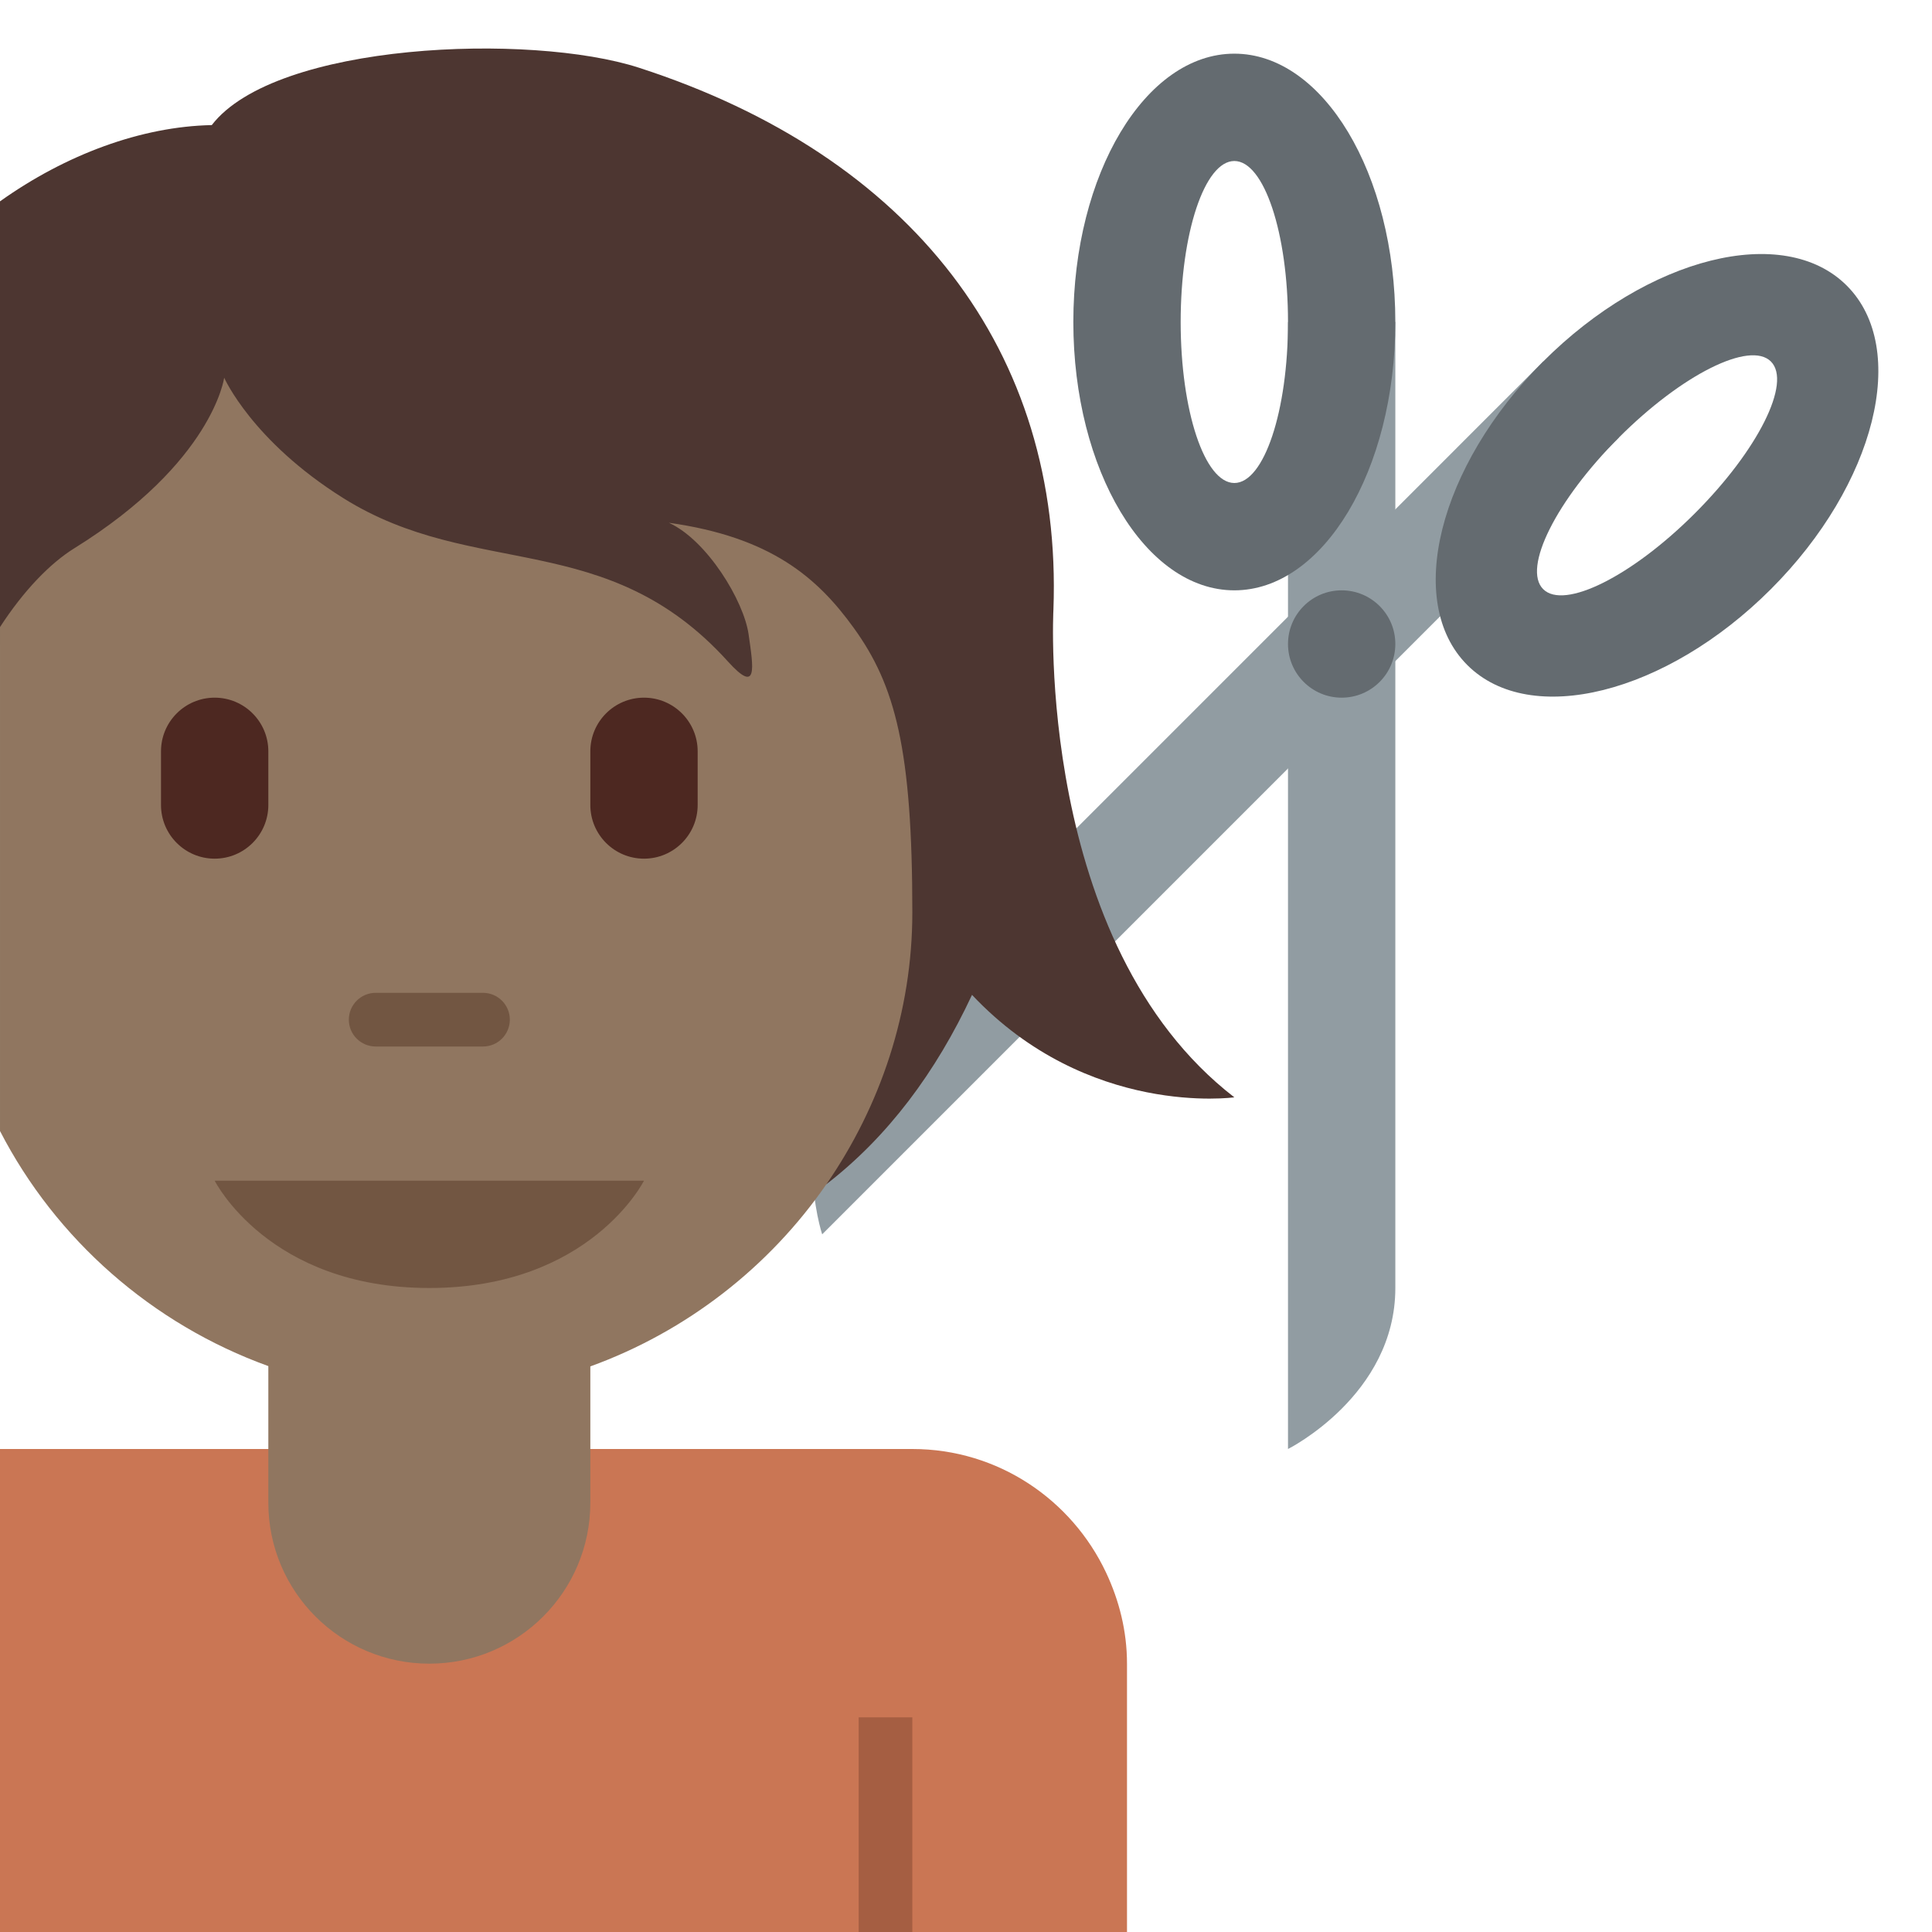 <svg viewBox="0 0 36 36" xmlns="http://www.w3.org/2000/svg"><path d="m30.169 8.15-14.849 14.85s-.707-2.121.707-3.535l12.728-12.729z" fill="#919ca2"/><path d="m28.755 6.736c-1.952 1.953-2.586 4.484-1.414 5.656s3.705.539 5.657-1.414c1.952-1.952 2.586-4.484 1.414-5.656s-3.704-.539-5.657 1.414zm1.414 1.414c1.172-1.172 2.438-1.805 2.829-1.414.392.391-.243 1.656-1.415 2.828-1.171 1.172-2.437 1.805-2.828 1.414-.391-.39.243-1.656 1.414-2.828z" fill="#646b70"/><path d="m19.629 11.361c.178-4.812-2.645-8.456-7.723-10.099-2.02-.654-6.772-.475-7.96 1.069-1.314.026-2.722.549-3.946 1.421v8.248l15.399 10.066c1.147-.887 2.038-2.083 2.713-3.528 2.161 2.293 4.888 1.909 4.888 1.909-3.709-2.863-3.371-9.086-3.371-9.086z" fill="#4d3631"/><path d="m20.61 29.303c-.64-1.357-2.01-2.303-3.61-2.303h-17v9h21v-5c0-.609-.147-1.18-.39-1.697z" fill="#ca7654"/><path d="m16 32h1v4h-1z" fill="#a55e42"/><path d="m15.909 11.701c-.677-.938-1.544-1.693-3.445-1.96.713.327 1.396 1.455 1.485 2.079s.178 1.129-.386.505c-2.261-2.499-4.723-1.515-7.163-3.041-1.705-1.067-2.223-2.246-2.223-2.246s-.208 1.574-2.792 3.178c-.452.28-.947.792-1.385 1.469v9.39c1.042 2.02 2.834 3.598 5 4.38v2.545c0 1.657 1.343 3 3 3s3-1.343 3-3v-2.539c1.795-.651 3.333-1.852 4.399-3.395 1.007-1.458 1.601-3.209 1.601-5.066 0-3.041-.318-4.229-1.091-5.299z" fill="#907660"/><path d="m12 22h-8s1 2 4 2 4-2 4-2zm-3-2.5h-2c-.276 0-.5-.224-.5-.5s.224-.5.5-.5h2c.276 0 .5.224.5.5s-.224.5-.5.5z" fill="#725642"/><path d="m4 16c-.552 0-1-.448-1-1v-1c0-.552.448-1 1-1s1 .448 1 1v1c0 .552-.448 1-1 1zm8 0c-.552 0-1-.448-1-1v-1c0-.552.448-1 1-1s1 .448 1 1v1c0 .552-.448 1-1 1z" fill="#4d2821"/><path d="m24 6v21s2-1 2-3v-18z" fill="#919ca2"/><g fill="#646b70"><circle cx="25" cy="12" r="1"/><path d="m23 1c-1.657 0-3 2.239-3 5s1.343 5 3 5 3-2.239 3-5-1.343-5-3-5zm0 8c-.553 0-1-1.343-1-3s.447-3 1-3 1 1.343 1 3-.447 3-1 3z"/></g></svg>
